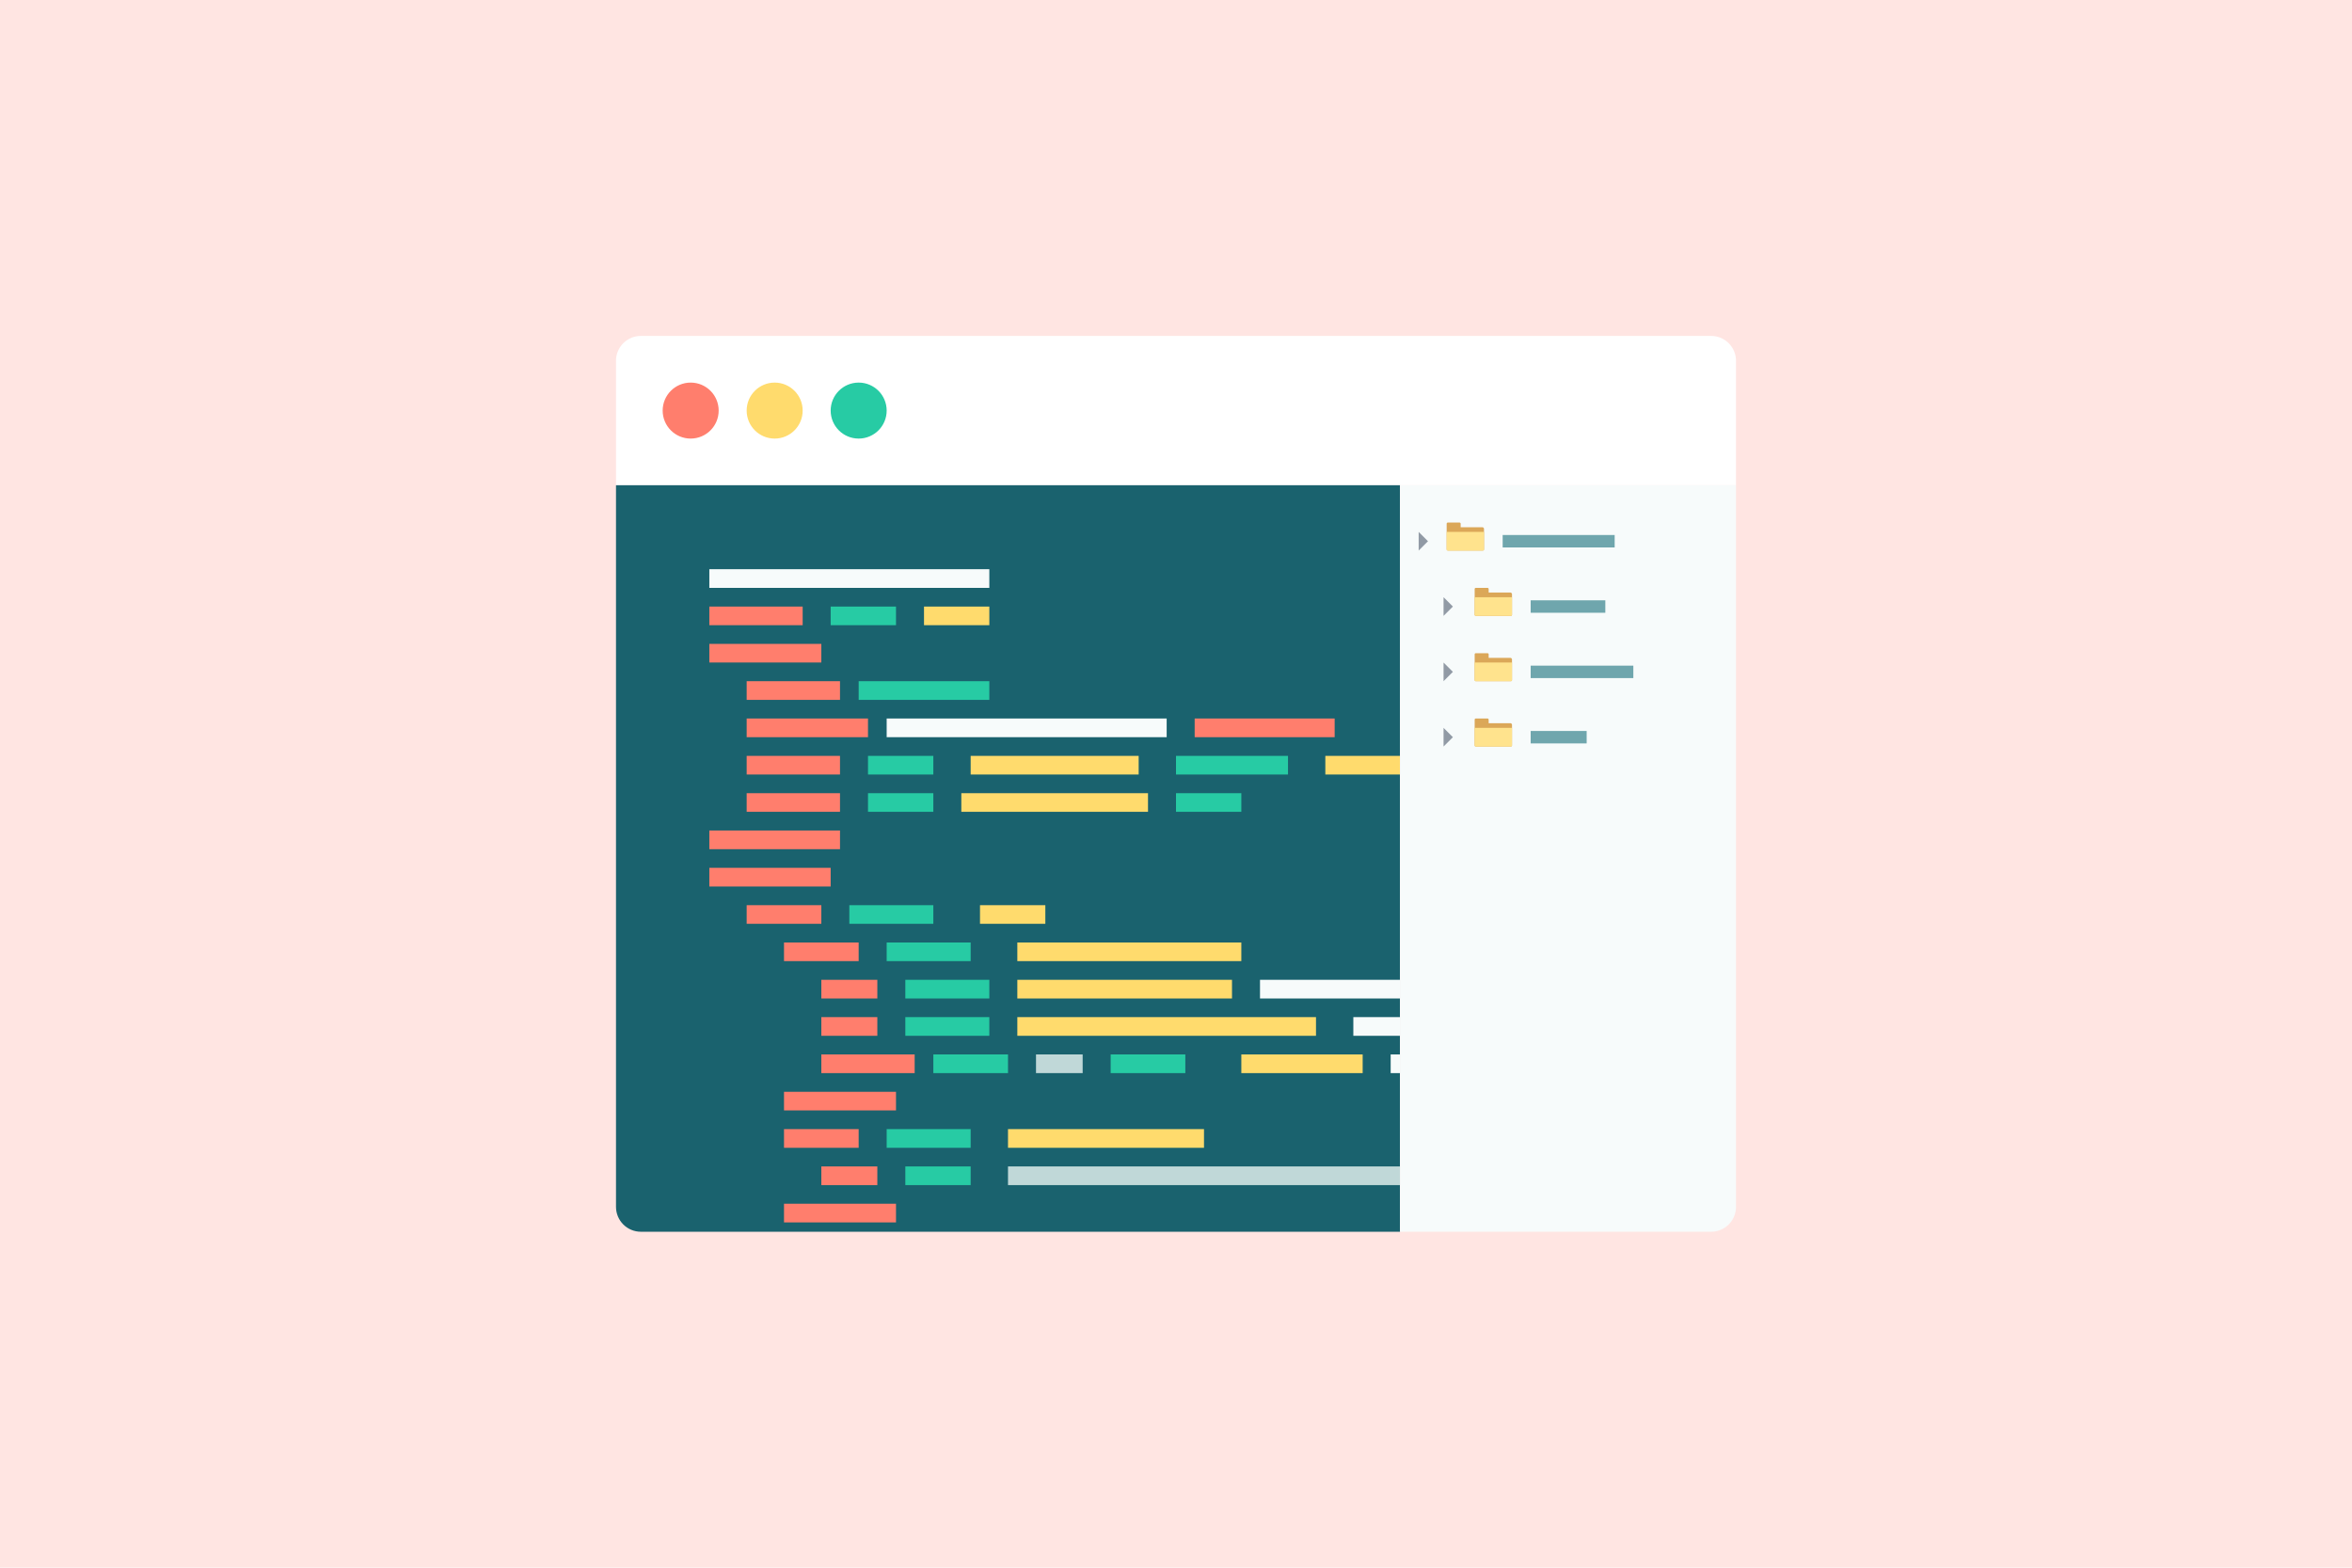 <svg xmlns="http://www.w3.org/2000/svg" xmlns:xlink="http://www.w3.org/1999/xlink" width="378" height="252" viewBox="0 0 378 252">
  <defs>
    <style>
      .a, .n {
        fill: none;
      }

      .b {
        fill: #ffe5e2;
      }

      .c {
        fill: #fff;
      }

      .d {
        fill: #ff7e6d;
      }

      .e {
        fill: #ffdb6d;
      }

      .f {
        fill: #27cba4;
      }

      .g {
        clip-path: url(#a);
      }

      .h {
        fill: #1a626e;
      }

      .i {
        fill: #f7fbfb;
      }

      .j {
        fill: #c0d8d8;
      }

      .k {
        fill: #dba758;
      }

      .l {
        fill: #ffe38d;
      }

      .m {
        fill: #919aa5;
      }

      .n {
        stroke: #6fa6ad;
        stroke-miterlimit: 10;
        stroke-width: 2px;
      }
    </style>
    <clipPath id="a">
      <path class="a" d="M99,78H225a0,0,0,0,1,0,0V198a0,0,0,0,1,0,0H103a4,4,0,0,1-4-4V78A0,0,0,0,1,99,78Z"/>
    </clipPath>
  </defs>
  <title>code-default-3</title>
  <g>
    <rect class="b" width="378" height="252"/>
    <g>
      <path class="c" d="M103,54H275a4,4,0,0,1,4,4V78a0,0,0,0,1,0,0H99a0,0,0,0,1,0,0V58A4,4,0,0,1,103,54Z"/>
      <circle class="d" cx="111" cy="66" r="4.5"/>
      <circle class="e" cx="124.5" cy="66" r="4.5"/>
      <circle class="f" cx="138" cy="66" r="4.5"/>
      <g class="g">
        <path class="h" d="M99,78H225a0,0,0,0,1,0,0V198a0,0,0,0,1,0,0H103a4,4,0,0,1-4-4V78A0,0,0,0,1,99,78Z"/>
        <g>
          <rect class="i" x="114" y="91.5" width="45" height="3"/>
          <rect class="i" x="142.5" y="115.5" width="45" height="3"/>
          <rect class="i" x="202.5" y="157.5" width="45" height="3"/>
          <rect class="i" x="217.5" y="163.5" width="45" height="3"/>
          <rect class="i" x="223.5" y="169.5" width="27" height="3"/>
          <rect class="d" x="114" y="97.5" width="15" height="3"/>
          <rect class="d" x="114" y="103.5" width="18" height="3"/>
          <rect class="d" x="114" y="133.5" width="21" height="3"/>
          <rect class="d" x="114" y="139.5" width="19.5" height="3"/>
          <rect class="d" x="114" y="205.5" width="21" height="3"/>
          <rect class="d" x="114" y="211.5" width="21" height="3"/>
          <rect class="d" x="120" y="109.5" width="15" height="3" transform="translate(255 222) rotate(180)"/>
          <rect class="d" x="120" y="145.5" width="12" height="3" transform="translate(252 294) rotate(180)"/>
          <rect class="d" x="126" y="151.5" width="12" height="3" transform="translate(264 306) rotate(180)"/>
          <rect class="d" x="126" y="181.5" width="12" height="3" transform="translate(264 366) rotate(180)"/>
          <rect class="d" x="126" y="175.5" width="18" height="3" transform="translate(270 354) rotate(180)"/>
          <rect class="d" x="126" y="193.5" width="18" height="3" transform="translate(270 390) rotate(180)"/>
          <rect class="d" x="120" y="199.5" width="18" height="3" transform="translate(258 402) rotate(180)"/>
          <rect class="d" x="132" y="157.5" width="9" height="3" transform="translate(273 318) rotate(180)"/>
          <rect class="d" x="132" y="187.5" width="9" height="3" transform="translate(273 378) rotate(180)"/>
          <rect class="d" x="132" y="163.5" width="9" height="3" transform="translate(273 330) rotate(180)"/>
          <rect class="d" x="132" y="169.5" width="15" height="3" transform="translate(279 342) rotate(180)"/>
          <rect class="f" x="133.5" y="97.5" width="10.5" height="3"/>
          <rect class="f" x="139.5" y="121.5" width="10.5" height="3" transform="translate(289.5 246) rotate(180)"/>
          <rect class="f" x="139.5" y="127.5" width="10.5" height="3" transform="translate(289.5 258) rotate(180)"/>
          <rect class="f" x="136.5" y="145.5" width="13.5" height="3" transform="translate(286.5 294) rotate(180)"/>
          <rect class="f" x="142.5" y="151.5" width="13.5" height="3" transform="translate(298.5 306) rotate(180)"/>
          <rect class="f" x="145.5" y="157.5" width="13.5" height="3" transform="translate(304.5 318) rotate(180)"/>
          <rect class="f" x="145.5" y="163.5" width="13.5" height="3" transform="translate(304.5 330) rotate(180)"/>
          <rect class="f" x="150" y="169.5" width="12" height="3" transform="translate(312 342) rotate(180)"/>
          <rect class="f" x="138" y="109.5" width="21" height="3"/>
          <rect class="e" x="148.5" y="97.5" width="10.5" height="3"/>
          <rect class="e" x="156" y="121.5" width="27" height="3"/>
          <rect class="d" x="120" y="115.5" width="19.5" height="3" transform="translate(259.5 234) rotate(180)"/>
          <rect class="d" x="192" y="115.5" width="22.5" height="3" transform="translate(406.5 234) rotate(180)"/>
          <rect class="d" x="120" y="121.5" width="15" height="3" transform="translate(255 246) rotate(180)"/>
          <rect class="d" x="120" y="127.5" width="15" height="3" transform="translate(255 258) rotate(180)"/>
          <rect class="e" x="154.5" y="127.5" width="30" height="3"/>
          <rect class="e" x="163.5" y="151.5" width="36" height="3"/>
          <rect class="e" x="163.5" y="157.5" width="34.5" height="3"/>
          <rect class="e" x="163.5" y="163.5" width="48" height="3"/>
          <rect class="e" x="213" y="121.5" width="58.5" height="3"/>
          <rect class="f" x="189" y="121.5" width="18" height="3" transform="translate(396 246) rotate(180)"/>
          <rect class="f" x="189" y="127.5" width="10.5" height="3" transform="translate(388.5 258) rotate(180)"/>
          <rect class="j" x="166.5" y="169.5" width="7.5" height="3" transform="translate(340.5 342) rotate(180)"/>
          <rect class="j" x="162" y="187.5" width="63" height="3" transform="translate(387 378) rotate(180)"/>
          <rect class="f" x="178.5" y="169.5" width="12" height="3" transform="translate(369 342) rotate(180)"/>
          <rect class="e" x="157.5" y="145.5" width="10.5" height="3"/>
          <rect class="e" x="199.5" y="169.5" width="19.5" height="3"/>
          <rect class="e" x="162" y="181.5" width="31.5" height="3"/>
          <rect class="f" x="142.5" y="181.5" width="13.5" height="3" transform="translate(298.5 366) rotate(180)"/>
          <rect class="f" x="145.5" y="187.5" width="10.5" height="3" transform="translate(301.5 378) rotate(180)"/>
        </g>
      </g>
      <path class="i" d="M225,78h54a0,0,0,0,1,0,0V194a4,4,0,0,1-4,4H225a0,0,0,0,1,0,0V78A0,0,0,0,1,225,78Z"/>
      <path class="k" d="M238.312,88.5h-5.625a.188.188,0,0,1-.187-.188v-4.125A.188.188,0,0,1,232.687,84h1.875a.188.188,0,0,1,.188.188V84.75h3.474a.277.277,0,0,1,.277.277v3.286A.188.188,0,0,1,238.312,88.5Z"/>
      <path class="l" d="M238.312,88.5h-5.625a.188.188,0,0,1-.187-.188V85.5h6v2.812A.188.188,0,0,1,238.312,88.5Z"/>
      <path class="k" d="M242.812,99h-5.625A.188.188,0,0,1,237,98.812v-4.125a.188.188,0,0,1,.187-.188h1.875a.188.188,0,0,1,.188.188V95.25h3.474a.277.277,0,0,1,.277.277v3.286A.188.188,0,0,1,242.812,99Z"/>
      <path class="l" d="M242.812,99h-5.625A.188.188,0,0,1,237,98.812V96h6v2.812A.188.188,0,0,1,242.812,99Z"/>
      <polygon class="m" points="228 85.5 229.5 87 228 88.5 228 85.5"/>
      <polygon class="m" points="232 96 233.5 97.5 232 99 232 96"/>
      <line class="n" x1="241.5" y1="87" x2="259.5" y2="87"/>
      <line class="n" x1="246" y1="97.5" x2="258" y2="97.5"/>
      <path class="k" d="M242.812,109.5h-5.625A.188.188,0,0,1,237,109.312v-4.125a.188.188,0,0,1,.187-.188h1.875a.188.188,0,0,1,.188.188v.562h3.474a.277.277,0,0,1,.277.277v3.286A.188.188,0,0,1,242.812,109.5Z"/>
      <path class="l" d="M242.812,109.5h-5.625A.188.188,0,0,1,237,109.312V106.5h6v2.812A.188.188,0,0,1,242.812,109.5Z"/>
      <polygon class="m" points="232 106.5 233.5 108 232 109.5 232 106.5"/>
      <line class="n" x1="246" y1="108" x2="262.5" y2="108"/>
      <path class="k" d="M242.812,120h-5.625A.188.188,0,0,1,237,119.812v-4.125a.188.188,0,0,1,.187-.188h1.875a.188.188,0,0,1,.188.188v.562h3.474a.277.277,0,0,1,.277.277v3.286A.188.188,0,0,1,242.812,120Z"/>
      <path class="l" d="M242.812,120h-5.625A.188.188,0,0,1,237,119.812V117h6v2.812A.188.188,0,0,1,242.812,120Z"/>
      <polygon class="m" points="232 117 233.5 118.5 232 120 232 117"/>
      <line class="n" x1="246" y1="118.5" x2="255" y2="118.5"/>
    </g>
  </g>
</svg>
